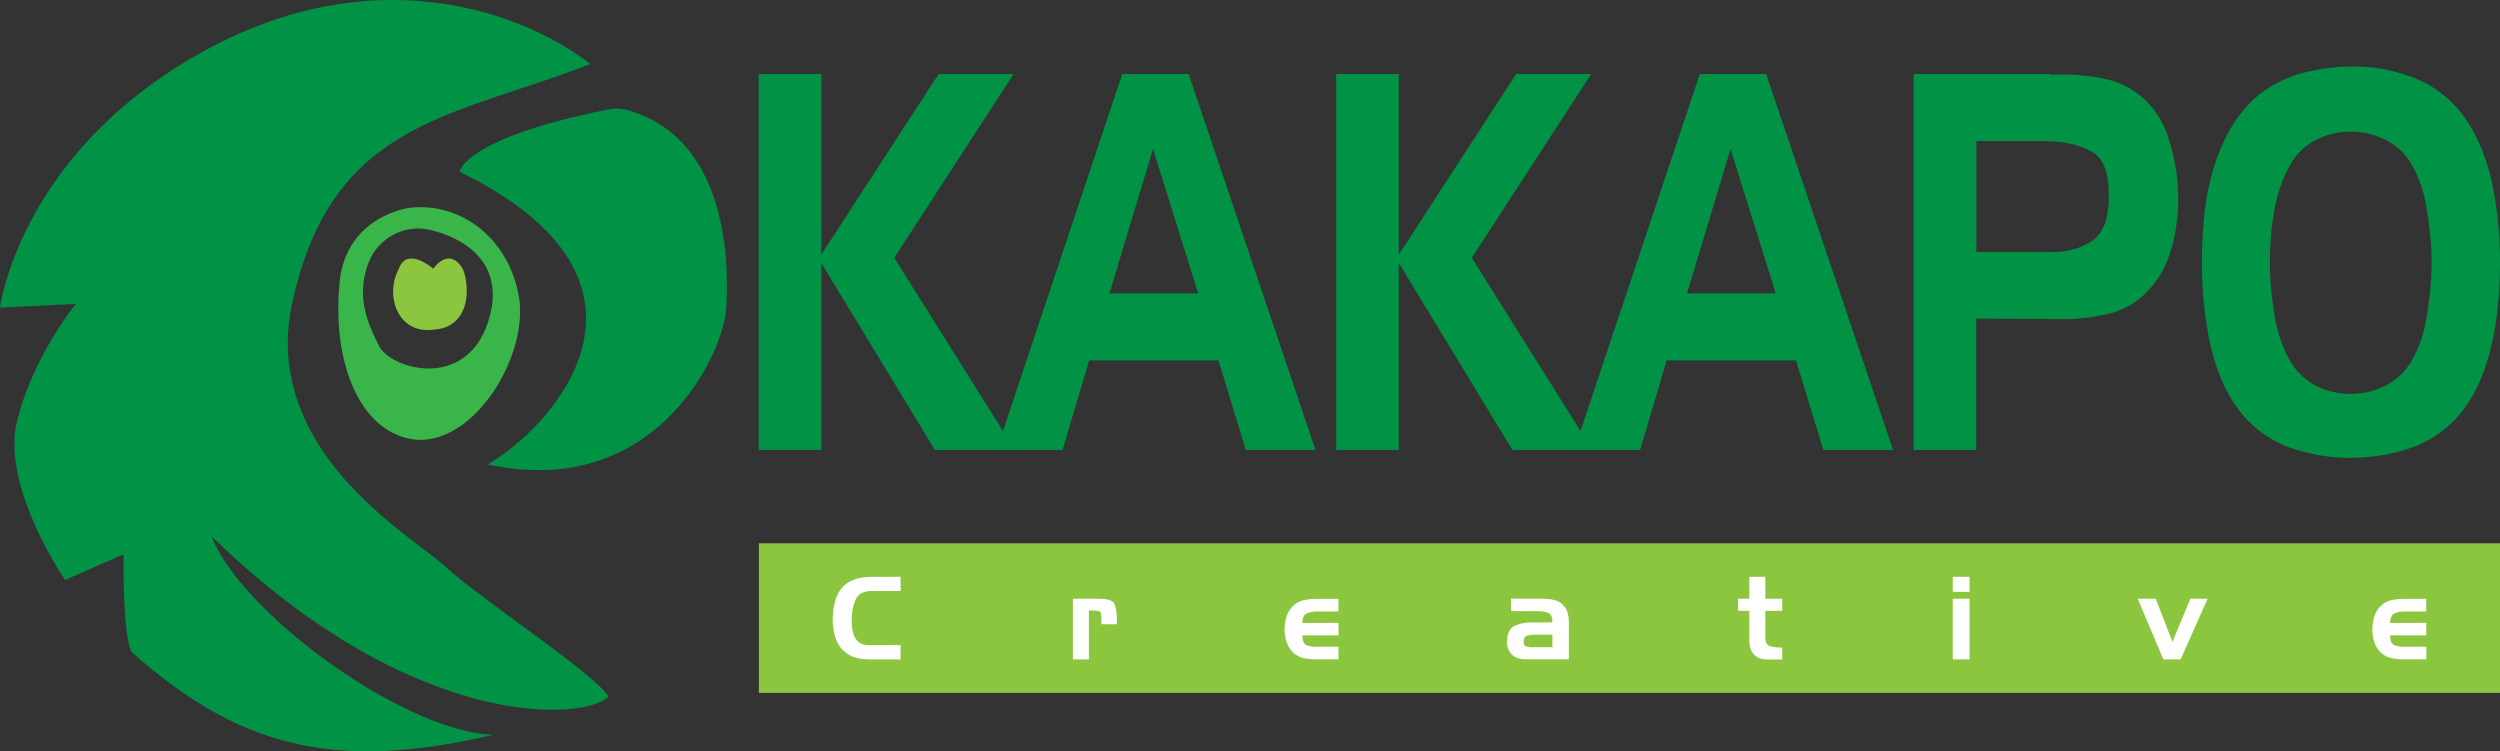 <svg id="Layer_1" data-name="Layer 1" xmlns="http://www.w3.org/2000/svg" viewBox="0 0 1520.59 456.95"><rect x="0" y="0" width="1520.59" height="456.95" fill="#333333" stroke="none"/><defs><style>.cls-1{fill:#009245;}.cls-2{fill:#39b54a;}.cls-3{fill:#8cc63f;}.cls-4{fill:#fff;}</style></defs><title>logo</title><path class="cls-1" d="M569.76,735.21c-13.58,14.49-118,22.42-241.38-97.48C346.57,684.47,444.84,756.36,499.8,758.5c-92.91,21.4-152.51,10.07-220.2-50.62-5.52-12.22-4.69-59.23-4.69-59.23l-35.64,15.62S200.45,607.72,210,568.06s35.82-71.66,35.82-71.66l-46.12,2.21S211.32,406,320.81,344.21s202-22.14,237.94,6.28c-84,32.74-157.43,34.65-181.29,145.4a111.91,111.91,0,0,0-2.57,30c4.12,72,77.28,113.2,95.87,130.43C491,675.1,562.27,721.91,569.76,735.21Z" transform="translate(-199.7 -311.52)"/><path class="cls-1" d="M641.3,500c-2,27-43,116-145,94,40-23,120-111-17-178,0,0,1.92-20.18,90.57-37.94a24.54,24.54,0,0,1,11.4.39C643.3,395.87,643.24,473.79,641.3,500Z" transform="translate(-199.7 -311.52)"/><path class="cls-2" d="M515.3,492c-6-35-35-58-67-54,0,0-38,5-42,45-5,50,13,93,47,96C489.3,581,521.3,527,515.3,492Zm-18,13c-13,45-60,31-67,17-6.06-12.11-14.35-28.7-6.78-49.79a32.53,32.53,0,0,1,30.07-21.69,26.23,26.23,0,0,1,5.71.48S510.3,459,497.3,505Z" transform="translate(-199.7 -311.52)"/><path class="cls-3" d="M463.3,512c-21,3-30-20-21-37,5-14,21,0,21,0s7.22-11.24,15.19-3.51a14.27,14.27,0,0,1,3.8,6.74C485.9,492.11,482.74,511,463.3,512Z" transform="translate(-199.7 -311.52)"/><path class="cls-1" d="M699.23,356.53V466.4L770.6,356.53h45.64L743.62,468.32,817,585.19H768.33L699.23,471.5V585.19H661.15V356.53Z" transform="translate(-199.7 -311.52)"/><path class="cls-1" d="M922.66,356.53l77.17,228.66H957.46l-16.64-54.45H862.14L846,585.19H805.9l76.41-228.66ZM874.49,490h54L901,402.07Z" transform="translate(-199.7 -311.52)"/><path class="cls-1" d="M1050.51,356.53V466.4l71.37-109.87h45.64L1094.9,468.32l73.38,116.87h-48.67l-69.1-113.69V585.19h-38.08V356.53Z" transform="translate(-199.7 -311.52)"/><path class="cls-1" d="M1273.94,356.53l77.17,228.66h-42.37l-16.64-54.45h-78.68l-16.14,54.45h-40.1l76.41-228.66ZM1225.78,490h54l-27.48-87.9Z" transform="translate(-199.7 -311.52)"/><path class="cls-1" d="M1446.43,356.53a.76.76,0,0,0,.63.32h10.22a73.52,73.52,0,0,1,9.58.64,86.36,86.36,0,0,1,17,3,48.72,48.72,0,0,1,15.76,7.81q13.36,9.87,19,27.07a119.38,119.38,0,0,1,5.93,36,106.4,106.4,0,0,1-4.67,33.12,59,59,0,0,1-16.26,26.44,47.74,47.74,0,0,1-20.81,11.3,126.77,126.77,0,0,1-22.82,3.35h-12.11l-46.14-.32v79.93h-38.08V356.53Zm-.5,40.77H1401.8v67.51h46.4q13.86,0,24-6.84t10.09-26.6q.51-22-10.72-27.86a54.19,54.19,0,0,0-25.59-5.89Z" transform="translate(-199.7 -311.52)"/><path class="cls-1" d="M1544.28,420.23q6.54-25.16,19.29-40.93T1597,356.85a124,124,0,0,1,15.64-3.5,103.08,103.08,0,0,1,16.14-1.27,96.72,96.72,0,0,1,17.4.95,88,88,0,0,1,16.89,4.14,67.71,67.71,0,0,1,33,22.29q12.86,15.93,18.91,41.09a228.72,228.72,0,0,1,3.91,24.2,236.45,236.45,0,0,1,1.39,25.48q0,13.69-1.26,26.75a187.78,187.78,0,0,1-4,24.84q-6,25.8-19.16,41.56a67.48,67.48,0,0,1-33.8,21.81,96.13,96.13,0,0,1-16.64,3.66A133.7,133.7,0,0,1,1628,590a98.18,98.18,0,0,1-15.64-1.27,127.35,127.35,0,0,1-15.38-3.51,67.44,67.44,0,0,1-33.54-21.81q-13.11-15.76-19.16-41.56a207.84,207.84,0,0,1-3.91-24.21,248.5,248.5,0,0,1-1.39-26.43q0-13.38,1.26-26.59a156,156,0,0,1,4-24Zm39.34,16.24a151.25,151.25,0,0,0-2.53,17.36q-.75,8.76-.75,17.35a175.74,175.74,0,0,0,.88,17.68q.88,8.76,2.4,17a77.53,77.53,0,0,0,9.2,25.48,38.5,38.5,0,0,0,18,15.93,43.1,43.1,0,0,0,9.08,2.86,48.28,48.28,0,0,0,19.16,0,43.1,43.1,0,0,0,9.08-2.86,39.19,39.19,0,0,0,18.16-15.93,72.39,72.39,0,0,0,9.08-25.48q1.52-8.26,2.39-17a175.73,175.73,0,0,0,.89-17.68,172.49,172.49,0,0,0-.89-17.35q-.88-8.76-2.39-17a74.13,74.13,0,0,0-9.08-25.64,37.16,37.16,0,0,0-18.16-15.76,42.54,42.54,0,0,0-9.08-2.87,48.28,48.28,0,0,0-19.16,0,42.54,42.54,0,0,0-9.08,2.87,37.76,37.76,0,0,0-17.9,15.92,83.79,83.79,0,0,0-9.33,25.48Z" transform="translate(-199.7 -311.52)"/><rect class="cls-3" x="461.59" y="330.45" width="1059" height="91"/><path class="cls-4" d="M720.21,676a30.3,30.3,0,0,0-2.45,11.55v2.27c0,.77,0,1.56.07,2.35a24.26,24.26,0,0,0,.91,4.79,11,11,0,0,0,2.31,4.17,7.11,7.11,0,0,0,3.89,2.35,22.47,22.47,0,0,0,4.51.45h.63l17.36-.07v8.75H729.59a43.17,43.17,0,0,1-8.22-.77,17.05,17.05,0,0,1-7.46-3.57,18.25,18.25,0,0,1-5.88-8.37,34.27,34.27,0,0,1-1.82-10.11c0-.75-.06-1.47,0-2.17s.06-1.4.1-2.1q.78-11.89,6.48-17.5t17.11-5.6l17.57-.07V671H730.08Q722.46,671,720.21,676Z" transform="translate(-199.7 -311.52)"/><path class="cls-4" d="M868.61,675.71q7.9.07,9.17,3.64a28.53,28.53,0,0,1,1.19,9.59v2.31l-9.31-.07v-1.54q0-5.11-.8-5.95t-5.85-.84h-1V712.6h-9.73V675.71Z" transform="translate(-199.7 -311.52)"/><path class="cls-4" d="M992,711.65a13.24,13.24,0,0,1-6.48-3.95,15,15,0,0,1-3.25-5.6,26.28,26.28,0,0,1-1.23-6.44v-2.35a6.22,6.22,0,0,1,.07-.94,24.45,24.45,0,0,1,1.23-6.19,14.83,14.83,0,0,1,3.18-5.43,13.11,13.11,0,0,1,6.48-4,30.35,30.35,0,0,1,7.59-.94l14.21-.07v7.7h-12.88a16,16,0,0,0-6.51,1.23c-1.63.76-2.5,2.69-2.59,5.77l22-.07V698h-22q.13,4.83,2.45,5.88a16.37,16.37,0,0,0,6.58,1.05l12.95-.07v7.7H999.58A30.36,30.36,0,0,1,992,711.65Z" transform="translate(-199.7 -311.52)"/><path class="cls-4" d="M1138.74,675.71a32.07,32.07,0,0,1,6.2.73,10.9,10.9,0,0,1,5.35,3,10.7,10.7,0,0,1,2.84,4.62,18.94,18.94,0,0,1,.8,5.46v23h-26.18q-5.67,0-8.68-3.12t-2.73-8.64q.5-6.65,4.69-8.61a23.46,23.46,0,0,1,10-2l12.81-.07q.21-4.55-2.34-5.67a16.2,16.2,0,0,0-6.48-1.12l-16.24-.07v-7.63Zm-7,29.47h12.18v-7.63h-11.48a.58.58,0,0,1-.28.07h-.28a11,11,0,0,0-3.64.73c-1.12.45-1.7,1.49-1.75,3.12-.09,1.82.41,2.89,1.51,3.22a14.79,14.79,0,0,0,3.74.56Z" transform="translate(-199.7 -311.52)"/><path class="cls-4" d="M1263.69,675.71V662.34h9.73v13.37h10.29v7.35h-10.29V698c-.05,3.69.79,5.83,2.52,6.44a22.23,22.23,0,0,0,7.14.91h.63v7.28h-8.89c-3.69,0-6.46-1-8.33-3.08s-2.8-4.85-2.8-8.4V683.06h-6.86v-7.35Z" transform="translate(-199.7 -311.52)"/><path class="cls-4" d="M1387.45,671.51v-9.17h10.22v9.17Zm0,41.09V675.71h10.22V712.6Z" transform="translate(-199.7 -311.52)"/><path class="cls-4" d="M1510.86,675.71l10.22,26.18,10.85-26.18h10.5l-16.38,36.89h-10.5l-15.61-36.89Z" transform="translate(-199.7 -311.52)"/><path class="cls-4" d="M1653.62,711.65a13.17,13.17,0,0,1-6.47-3.95,15,15,0,0,1-3.26-5.6,26.74,26.74,0,0,1-1.22-6.44v-2.35a6.22,6.22,0,0,1,.07-.94,24.88,24.88,0,0,1,1.22-6.19,15,15,0,0,1,3.19-5.43,13,13,0,0,1,6.47-4,30.37,30.37,0,0,1,7.6-.94l14.21-.07v7.7h-12.88a15.94,15.94,0,0,0-6.51,1.23c-1.64.76-2.5,2.69-2.59,5.77l22-.07V698h-22q.13,4.83,2.45,5.88a16.37,16.37,0,0,0,6.58,1.05l13-.07v7.7h-14.21A30.38,30.38,0,0,1,1653.62,711.65Z" transform="translate(-199.7 -311.52)"/></svg>